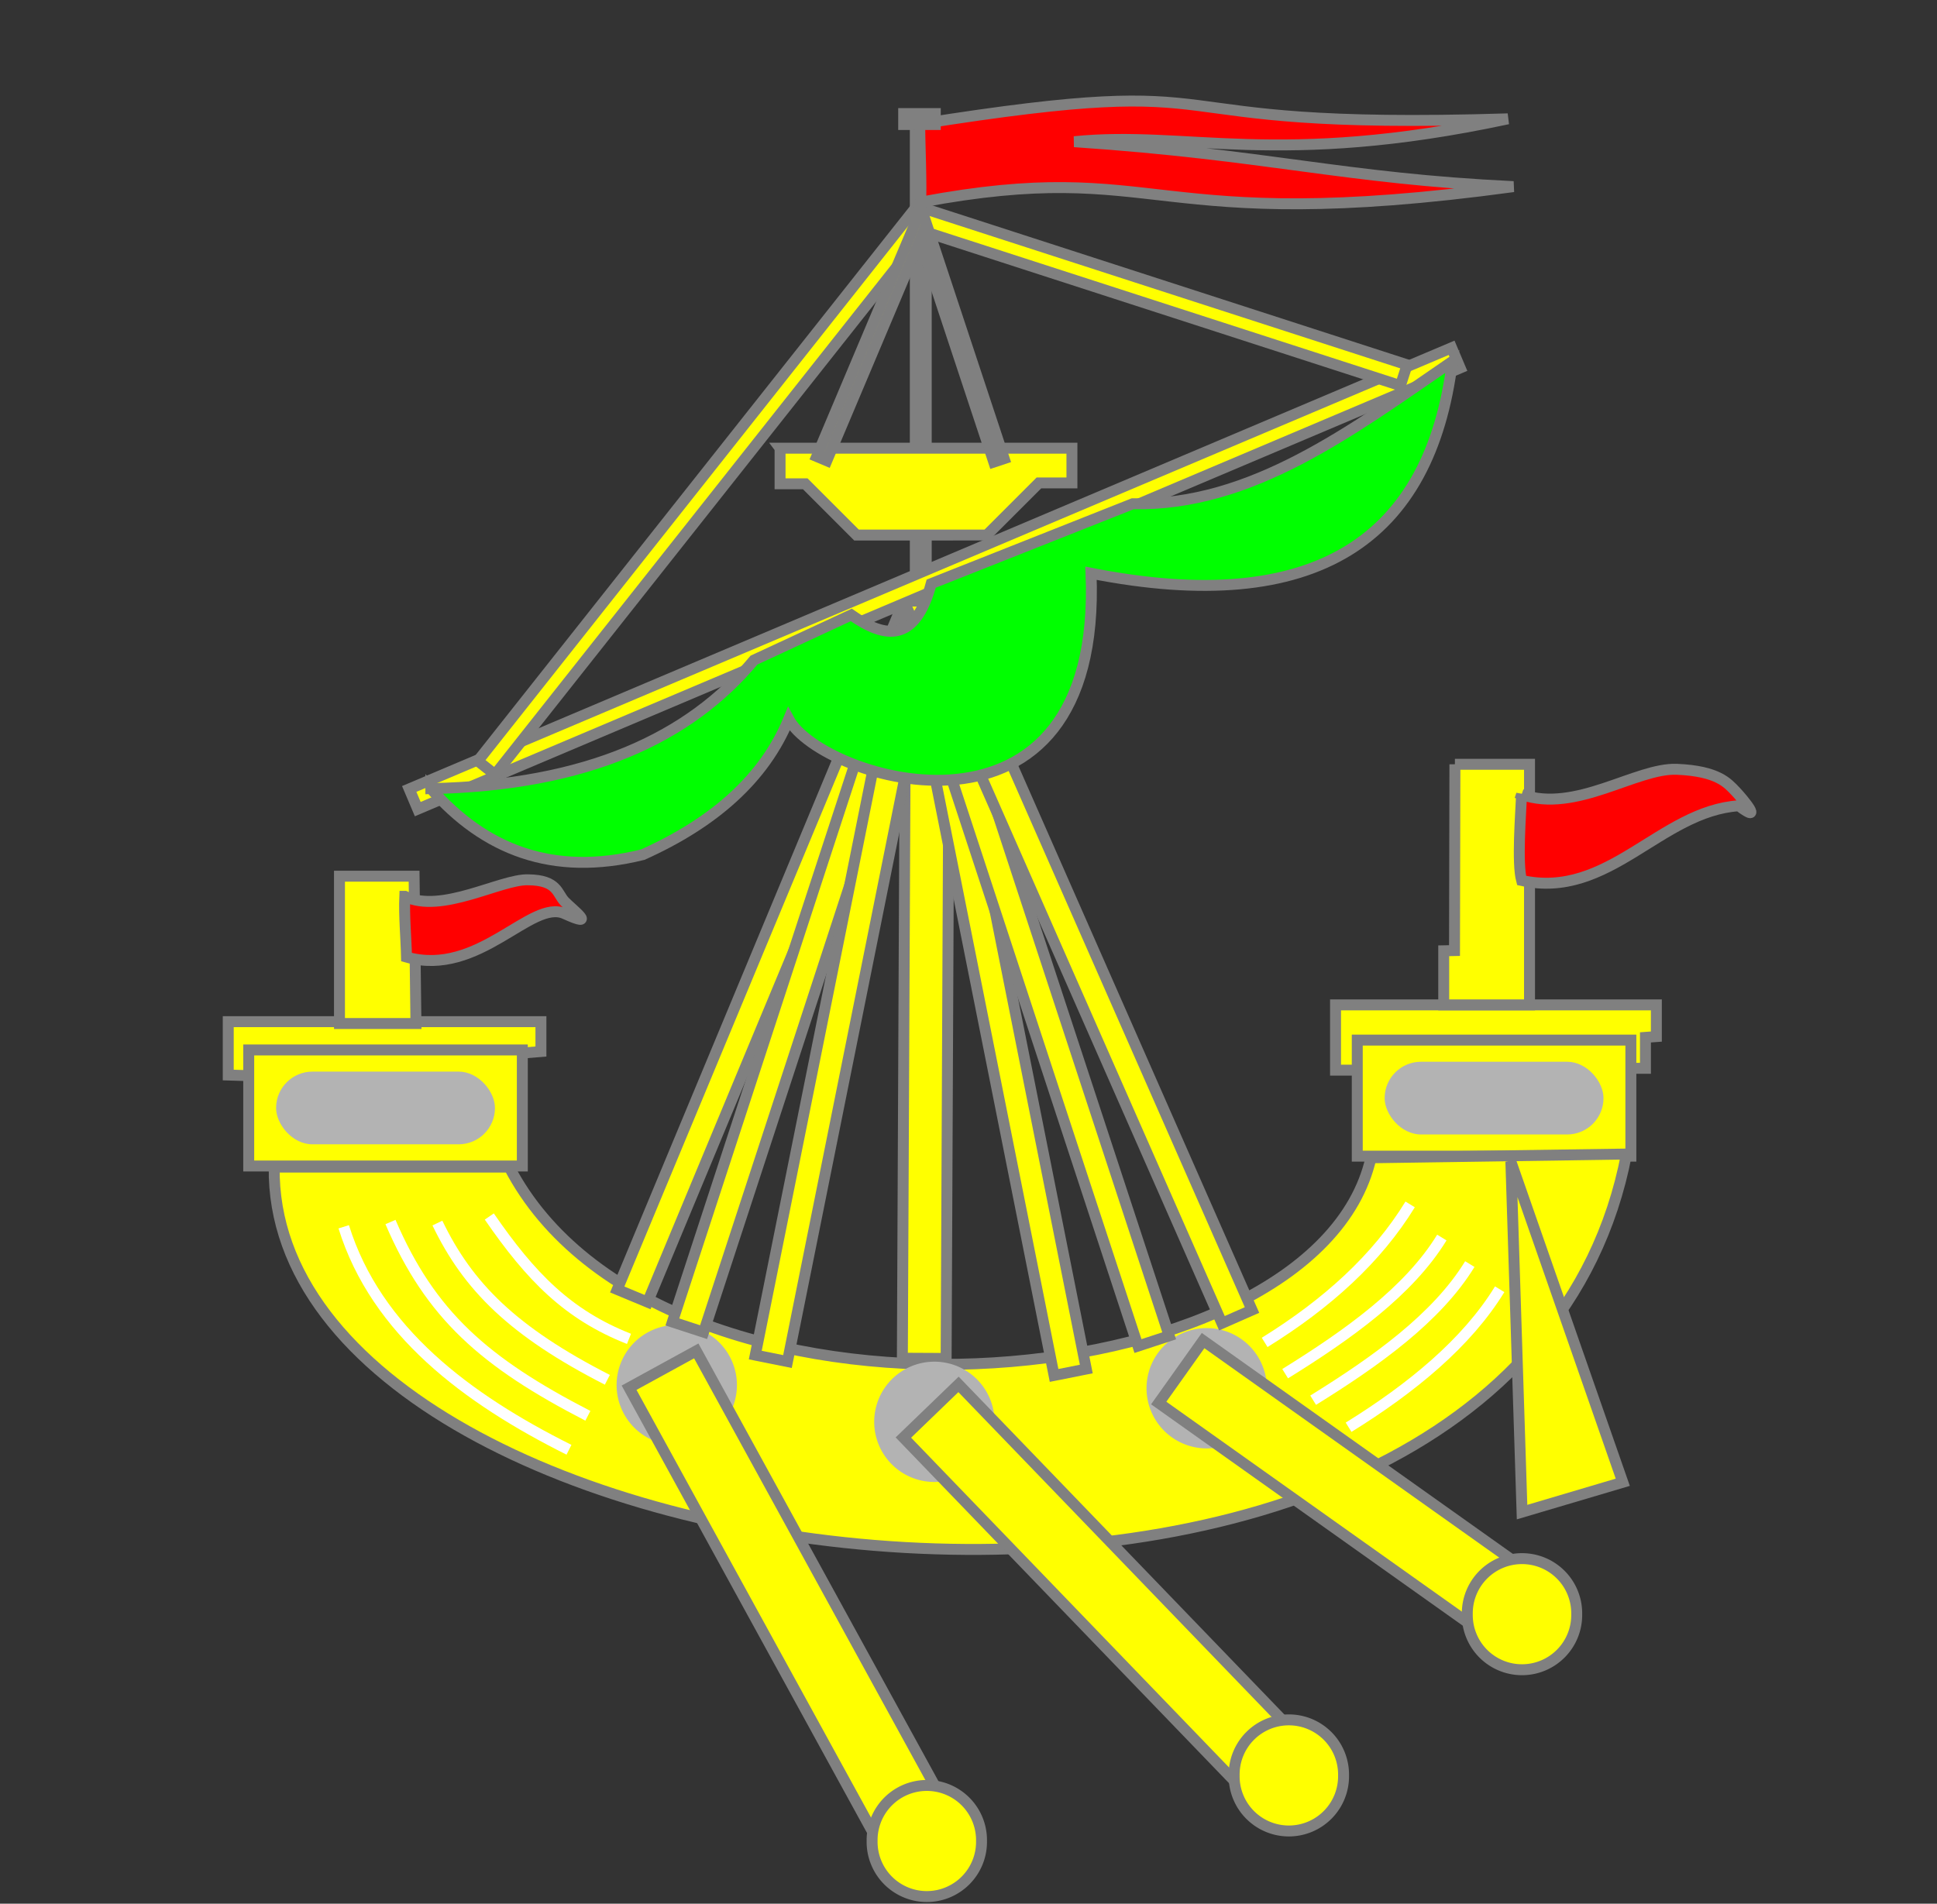 <?xml version="1.0" encoding="UTF-8" standalone="no"?>
<svg
   width="177"
   height="174"
   version="1.0"
   id="svg42"
   xmlns="http://www.w3.org/2000/svg"
   xmlns:svg="http://www.w3.org/2000/svg"
   xmlns:rdf="http://www.w3.org/1999/02/22-rdf-syntax-ns#"
   xmlns:cc="http://creativecommons.org/ns#"
   xmlns:dc="http://purl.org/dc/elements/1.1/">
  <rect width="100%" height="100%" fill="#333333" stroke="none"/>
  <defs
     id="defs1" />
  <g
     id="g42">
    <path
       d="m23.01 98.323-2.153-.065v-4.877h28.572v2.727l-26.419 2.216z"
       style="fill:#ffff00;fill-opacity:1;fill-rule:evenodd;stroke:#808080;stroke-width:1px;stroke-linecap:butt;stroke-linejoin:miter;stroke-opacity:1"
       id="path1" />
    <g
       id="g2">
      <path
         d="M22.728 95.966h25.001v10.607H22.728z"
         style="opacity:1;color:#000000;fill:#ffff00;fill-opacity:1;fill-rule:evenodd;stroke:#808080;stroke-width:1;stroke-linecap:butt;stroke-linejoin:miter;marker:none;marker-start:none;marker-mid:none;marker-end:none;stroke-miterlimit:4;stroke-dasharray:none;stroke-dashoffset:0;stroke-opacity:1;visibility:visible;display:inline;overflow:visible;enable-background:accumulate"
         id="path2" />
      <rect
         width="20"
         height="6.647"
         x="25.229"
         y="97.945"
         ry="3.324"
         style="opacity:1;color:#000000;fill:#b3b3b3;fill-opacity:1;fill-rule:evenodd;stroke:none;stroke-width:1;stroke-linecap:butt;stroke-linejoin:miter;marker:none;marker-start:none;marker-mid:none;marker-end:none;stroke-miterlimit:4;stroke-dasharray:none;stroke-dashoffset:0;stroke-opacity:1;visibility:visible;display:inline;overflow:visible;enable-background:accumulate"
         id="rect2" />
    </g>
    <path
       d="M124.766 97.811h-2.727v-5.966h29.317v2.898l-.997.074v2.824h-26.615"
       style="fill:#ffff00;fill-opacity:1;fill-rule:evenodd;stroke:#808080;stroke-width:1px;stroke-linecap:butt;stroke-linejoin:miter;stroke-opacity:1"
       id="path3" />
    <g
       transform="translate(101.297 -.901)"
       id="g4">
      <path
         d="M22.728 95.966h25.001v10.607H22.728z"
         style="opacity:1;color:#000000;fill:#ffff00;fill-opacity:1;fill-rule:evenodd;stroke:#808080;stroke-width:1;stroke-linecap:butt;stroke-linejoin:miter;marker:none;marker-start:none;marker-mid:none;marker-end:none;stroke-miterlimit:4;stroke-dasharray:none;stroke-dashoffset:0;stroke-opacity:1;visibility:visible;display:inline;overflow:visible;enable-background:accumulate"
         id="path4" />
      <rect
         width="20"
         height="6.647"
         x="25.229"
         y="97.945"
         ry="3.324"
         style="opacity:1;color:#000000;fill:#b3b3b3;fill-opacity:1;fill-rule:evenodd;stroke:none;stroke-width:1;stroke-linecap:butt;stroke-linejoin:miter;marker:none;marker-start:none;marker-mid:none;marker-end:none;stroke-miterlimit:4;stroke-dasharray:none;stroke-dashoffset:0;stroke-opacity:1;visibility:visible;display:inline;overflow:visible;enable-background:accumulate"
         id="rect4" />
    </g>
    <path
       d="M46.531 106.674c13.733 26.386 73.633 21.827 78.745-.852l23.351-.341c-10.591 55.085-124.079 40.414-123.572 1.193h21.476z"
       style="fill:#ffff00;fill-opacity:1;fill-rule:evenodd;stroke:#808080;stroke-width:1px;stroke-linecap:butt;stroke-linejoin:miter;stroke-opacity:1"
       id="path5" />
    <path
       d="M63.235 146.303a4.687 4.687 0 1 1-9.374 0 4.687 4.687 0 1 1 9.374 0z"
       style="opacity:1;color:#000000;fill:#b3b3b3;fill-opacity:1;fill-rule:evenodd;stroke:none;stroke-width:1;stroke-linecap:butt;stroke-linejoin:miter;marker:none;marker-start:none;marker-mid:none;marker-end:none;stroke-miterlimit:4;stroke-dasharray:none;stroke-dashoffset:0;stroke-opacity:1;visibility:visible;display:inline;overflow:visible;enable-background:accumulate"
       transform="translate(-6.835 -45.016) scale(1.173)"
       id="path6" />
    <path
       style="color:#000000;fill:#ffff00;fill-rule:evenodd;-inkscape-stroke:none;stroke:#808080"
       d="m 82.775,53.656 -0.318,70.487 4,0.02 0.316,-70.486 z"
       id="path7" />
    <path
       d="M63.235 146.303a4.687 4.687 0 1 1-9.374 0 4.687 4.687 0 1 1 9.374 0z"
       style="opacity:1;color:#000000;fill:#b3b3b3;fill-opacity:1;fill-rule:evenodd;stroke:none;stroke-width:1;stroke-linecap:butt;stroke-linejoin:miter;marker:none;marker-start:none;marker-mid:none;marker-end:none;stroke-miterlimit:4;stroke-dasharray:none;stroke-dashoffset:0;stroke-opacity:1;visibility:visible;display:inline;overflow:visible;enable-background:accumulate"
       transform="translate(16.704 -41.658) scale(1.173)"
       id="path8" />
    <path
       d="M63.235 146.303a4.687 4.687 0 1 1-9.374 0 4.687 4.687 0 1 1 9.374 0z"
       style="opacity:1;color:#000000;fill:#b3b3b3;fill-opacity:1;fill-rule:evenodd;stroke:none;stroke-width:1;stroke-linecap:butt;stroke-linejoin:miter;marker:none;marker-start:none;marker-mid:none;marker-end:none;stroke-miterlimit:4;stroke-dasharray:none;stroke-dashoffset:0;stroke-opacity:1;visibility:visible;display:inline;overflow:visible;enable-background:accumulate"
       transform="translate(41.589 -44.726) scale(1.173)"
       id="path9" />
    <g
       id="g11">
      <path
         style="color:#000000;fill:#ffff00;fill-rule:evenodd;-inkscape-stroke:none;stroke:#808080"
         d="m 63.623,123.473 -6.139,3.365 23.135,42.197 6.139,-3.365 z"
         id="path10" />
      <path
         d="M79.257 169.398a4.091 4.091 0 1 1-8.181 0 4.091 4.091 0 1 1 8.181 0z"
         style="opacity:1;color:#000000;fill:#ffff00;fill-opacity:1;fill-rule:evenodd;stroke:#808080;stroke-width:0.818;stroke-linecap:butt;stroke-linejoin:miter;marker:none;marker-start:none;marker-mid:none;marker-end:none;stroke-miterlimit:4;stroke-dasharray:none;stroke-dashoffset:0;stroke-opacity:1;visibility:visible;display:inline;overflow:visible;enable-background:accumulate"
         transform="translate(-7.163 -38.736) scale(1.222)"
         id="path11" />
    </g>
    <g
       id="g13">
      <path
         style="color:#000000;fill:#ffff00;fill-rule:evenodd;-inkscape-stroke:none;stroke:#808080"
         d="m 87.588,126.533 -5.039,4.86 31.873,33.066 5.039,-4.859 z"
         id="path12" />
      <path
         d="M79.257 169.398a4.091 4.091 0 1 1-8.181 0 4.091 4.091 0 1 1 8.181 0z"
         style="color:#000000;fill:#ffff00;fill-opacity:1;fill-rule:evenodd;stroke:#808080;stroke-width:0.818;stroke-linecap:butt;stroke-linejoin:miter;marker:none;marker-start:none;marker-mid:none;marker-end:none;stroke-miterlimit:4;stroke-dasharray:none;stroke-dashoffset:0;stroke-opacity:1;visibility:visible;display:inline;overflow:visible;enable-background:accumulate"
         transform="translate(25.92 -44.73) scale(1.222)"
         id="path13" />
    </g>
    <g
       id="g15">
      <path
         style="color:#000000;fill:#ffff00;fill-rule:evenodd;-inkscape-stroke:none;stroke:#808080"
         d="m 109.936,122.529 -4.055,5.707 31.191,22.159 4.055,-5.708 z"
         id="path14" />
      <path
         d="M79.257 169.398a4.091 4.091 0 1 1-8.181 0 4.091 4.091 0 1 1 8.181 0z"
         style="color:#000000;fill:#ffff00;fill-opacity:1;fill-rule:evenodd;stroke:#808080;stroke-width:0.818;stroke-linecap:butt;stroke-linejoin:miter;marker:none;marker-start:none;marker-mid:none;marker-end:none;stroke-miterlimit:4;stroke-dasharray:none;stroke-dashoffset:0;stroke-opacity:1;visibility:visible;display:inline;overflow:visible;enable-background:accumulate"
         transform="translate(47.225 -59.468) scale(1.222)"
         id="path15" />
    </g>
    <path
       d="m139.083 138.207 9.204-2.727-10.227-29.317 1.023 32.044z"
       style="fill:#ffff00;fill-opacity:1;fill-rule:evenodd;stroke:#808080;stroke-width:1px;stroke-linecap:butt;stroke-linejoin:miter;stroke-opacity:1"
       id="path16" />
    <path
       d="M31.408 112.129c2.979 9.558 11.303 15.738 20.584 20.38"
       style="fill:none;fill-rule:evenodd;stroke:#ffffff;stroke-width:1px;stroke-linecap:butt;stroke-linejoin:miter;stroke-opacity:1"
       id="path17" />
    <path
       d="M35.681 111.693c3.661 8.517 8.587 12.828 18.038 17.711"
       style="fill:none;fill-rule:evenodd;stroke:#ffffff;stroke-width:1px;stroke-linecap:butt;stroke-linejoin:miter;stroke-opacity:1"
       id="path18" />
    <path
       d="M39.969 111.788c2.801 5.82 6.902 9.912 15.529 14.327"
       style="fill:none;fill-rule:evenodd;stroke:#ffffff;stroke-width:1px;stroke-linecap:butt;stroke-linejoin:miter;stroke-opacity:1"
       id="path19" />
    <path
       d="M44.711 111.188c3.807 5.531 7.189 8.983 12.765 11.185"
       style="fill:none;fill-rule:evenodd;stroke:#ffffff;stroke-width:1px;stroke-linecap:butt;stroke-linejoin:miter;stroke-opacity:1"
       id="path20" />
    <path
       d="M115.562 122.696c5.735-3.553 10.286-7.697 13.295-12.613"
       style="fill:none;fill-rule:evenodd;stroke:#ffffff;stroke-width:1px;stroke-linecap:butt;stroke-linejoin:miter;stroke-opacity:1"
       id="path21" />
    <path
       d="M119.993 127.98c5.735-3.553 11.308-7.527 14.317-12.442"
       style="fill:none;fill-rule:evenodd;stroke:#ffffff;stroke-width:1px;stroke-linecap:butt;stroke-linejoin:miter;stroke-opacity:1"
       id="path22" />
    <path
       d="M123.232 130.451c5.735-3.553 10.797-7.697 13.806-12.613"
       style="fill:none;fill-rule:evenodd;stroke:#ffffff;stroke-width:1px;stroke-linecap:butt;stroke-linejoin:miter;stroke-opacity:1"
       id="path23" />
    <path
       d="M117.436 125.554c5.735-3.553 11.308-7.527 14.317-12.442"
       style="fill:none;fill-rule:evenodd;stroke:#ffffff;stroke-width:1px;stroke-linecap:butt;stroke-linejoin:miter;stroke-opacity:1"
       id="path24" />
    <path
       d="M31.021 93.55V80.085h6.818l.17 13.465h-6.988z"
       style="fill:#ffff00;fill-opacity:1;fill-rule:evenodd;stroke:#808080;stroke-width:1px;stroke-linecap:butt;stroke-linejoin:miter;stroke-opacity:1"
       id="path26" />
    <path
       d="M132.947 69.858h6.818v21.987h-7.84v-4.943l.985-.02.037-17.024z"
       style="fill:#ffff00;fill-opacity:1;fill-rule:evenodd;stroke:#808080;stroke-width:1px;stroke-linecap:butt;stroke-linejoin:miter;stroke-opacity:1"
       id="path28" />
    <path
       style="color:#000000;fill:#ffff00;fill-rule:evenodd;-inkscape-stroke:none;stroke:#808080"
       d="M 82.438,55.31 56.402,117.859 59.172,119.012 85.207,56.463 Z"
       id="path29" />
    <path
       style="color:#000000;fill:#ffff00;fill-rule:evenodd;-inkscape-stroke:none;stroke:#808080"
       d="M 83.031,54.787 61.441,120.828 64.293,121.76 85.883,55.719 Z"
       id="path30" />
    <path
       style="color:#000000;fill:#ffff00;fill-rule:evenodd;-inkscape-stroke:none;stroke:#808080"
       d="M 82.986,54.322 69.016,123.855 71.957,124.447 85.928,54.912 Z"
       id="path31" />
    <path
       style="color:#000000;fill:#ffff00;fill-rule:evenodd;-inkscape-stroke:none;stroke:#808080"
       d="m 85.611,56.547 -2.943,0.586 13.652,68.582 2.943,-0.586 z"
       id="path32" />
    <path
       style="color:#000000;fill:#ffff00;fill-rule:evenodd;-inkscape-stroke:none;stroke:#808080"
       d="m 85.883,58.277 -2.852,0.936 20.955,63.818 2.852,-0.935 z"
       id="path33" />
    <path
       style="color:#000000;fill:#ffff00;fill-rule:evenodd;-inkscape-stroke:none;stroke:#808080"
       d="m 85.195,53.379 -2.746,1.207 29.211,66.359 2.746,-1.209 z"
       id="path34" />
    <path
       style="color:#000000;fill:#ffff00;fill-rule:evenodd;-inkscape-stroke:none;stroke:#808080"
       d="m 83.639,10.484 v 44.451 h 1 V 10.484 Z"
       id="path35" />
    <path
       style="color:#000000;fill:#ffff00;fill-rule:evenodd;-inkscape-stroke:none;stroke:#808080"
       d="M 132.646,31.789 37.393,72.111 38.174,73.953 133.426,33.631 Z"
       id="path36" />
    <path
       style="color:#000000;fill:#ffff00;fill-rule:evenodd;-inkscape-stroke:none;stroke:#808080"
       d="M 83.787,18.844 43.666,69.555 45.234,70.795 84.492,21.174 127.965,35.248 128.58,33.346 Z"
       id="path37" />
    <g
       id="sails">
      <path
         d="M39.371 72.08c4.876 5.566 11.108 8.08 19.368 6.033 6.475-2.91 11.092-6.934 13.335-12.383 2.982 5.594 28.714 13.525 27.623-13.335 20.641 4.054 31.002-3.107 33.021-19.368-9.232 6.327-18.339 13.24-29.211 13.018l-18.415 7.303c-1.452 5.374-4.168 5.058-7.303 2.858l-8.89 4.128c-5.904 7.067-15.166 11.447-29.528 11.748z"
         style="fill:#00ff00;fill-opacity:1;fill-rule:evenodd;stroke:#808080;stroke-width:1px;stroke-linecap:butt;stroke-linejoin:miter;stroke-opacity:1"
         id="path38" />
    </g>
    <path
       d="M71.28 40.964h26.671v3.175h-3.016l-4.763 4.763H78.266l-4.683-4.683h-2.302v-3.254z"
       style="fill:#ffff00;fill-opacity:1;fill-rule:evenodd;stroke:#808080;stroke-width:1px;stroke-linecap:butt;stroke-linejoin:miter;stroke-opacity:1"
       id="path39" />
    <path
       style="color:#000000;fill:#ffff00;fill-rule:evenodd;-inkscape-stroke:none;stroke:#808080"
       d="m 84.195,19.064 -9.566,22.658 0.922,0.389 8.531,-20.205 6.727,20.326 0.949,-0.314 z"
       id="path40" />
    <g
       id="pennants">
      <path
         d="M36.99 81.923c3.314 1.649 8.789-1.591 11.271-1.508 2.709.024 2.64 1.266 3.334 1.984.733.759 3.053 2.5 0 1.111-3.053-1.389-7.833 5.845-14.447 3.969-.035-1.648-.236-3.778-.159-5.556z"
         style="fill:#ff0000;fill-opacity:1;fill-rule:evenodd;stroke:#808080;stroke-width:1px;stroke-linecap:butt;stroke-linejoin:miter;stroke-opacity:1"
         id="path25" />
      <path
         d="M139.04 72.617c4.962 1.739 10.468-2.463 14.208-2.302 3.737.161 4.624 1.266 5.318 1.984.733.759 2.634 3.096.318 1.349-7.197.491-11.867 8.599-19.844 6.826-.431-1.569-.077-6.08-0-7.858z"
         style="fill:#ff0000;fill-opacity:1;fill-rule:evenodd;stroke:#808080;stroke-width:1px;stroke-linecap:butt;stroke-linejoin:miter;stroke-opacity:1"
         id="path27" />
      <path
         d="M84.032 11.338c31.496-4.994 18.377.625 53.754-.476-21.042 4.503-29.356 1.05-39.621 2.089 17.749 1.197 24.486 3.363 40.127 4.107-33.612 4.582-31.976-2.744-54.18 1.425.124-.934-.077-6.001-.079-7.144z"
         style="fill:#ff0000;fill-opacity:1;fill-rule:evenodd;stroke:#808080;stroke-width:1px;stroke-linecap:butt;stroke-linejoin:miter;stroke-opacity:1"
         id="path41" />
    </g>
    <path
       d="M82.076 10.881h3.889"
       style="fill:#808080;fill-rule:evenodd;stroke:#808080;stroke-width:2;stroke-linecap:butt;stroke-linejoin:miter;stroke-miterlimit:4;stroke-dasharray:none;stroke-opacity:1"
       id="path42" />
  </g>
</svg>
